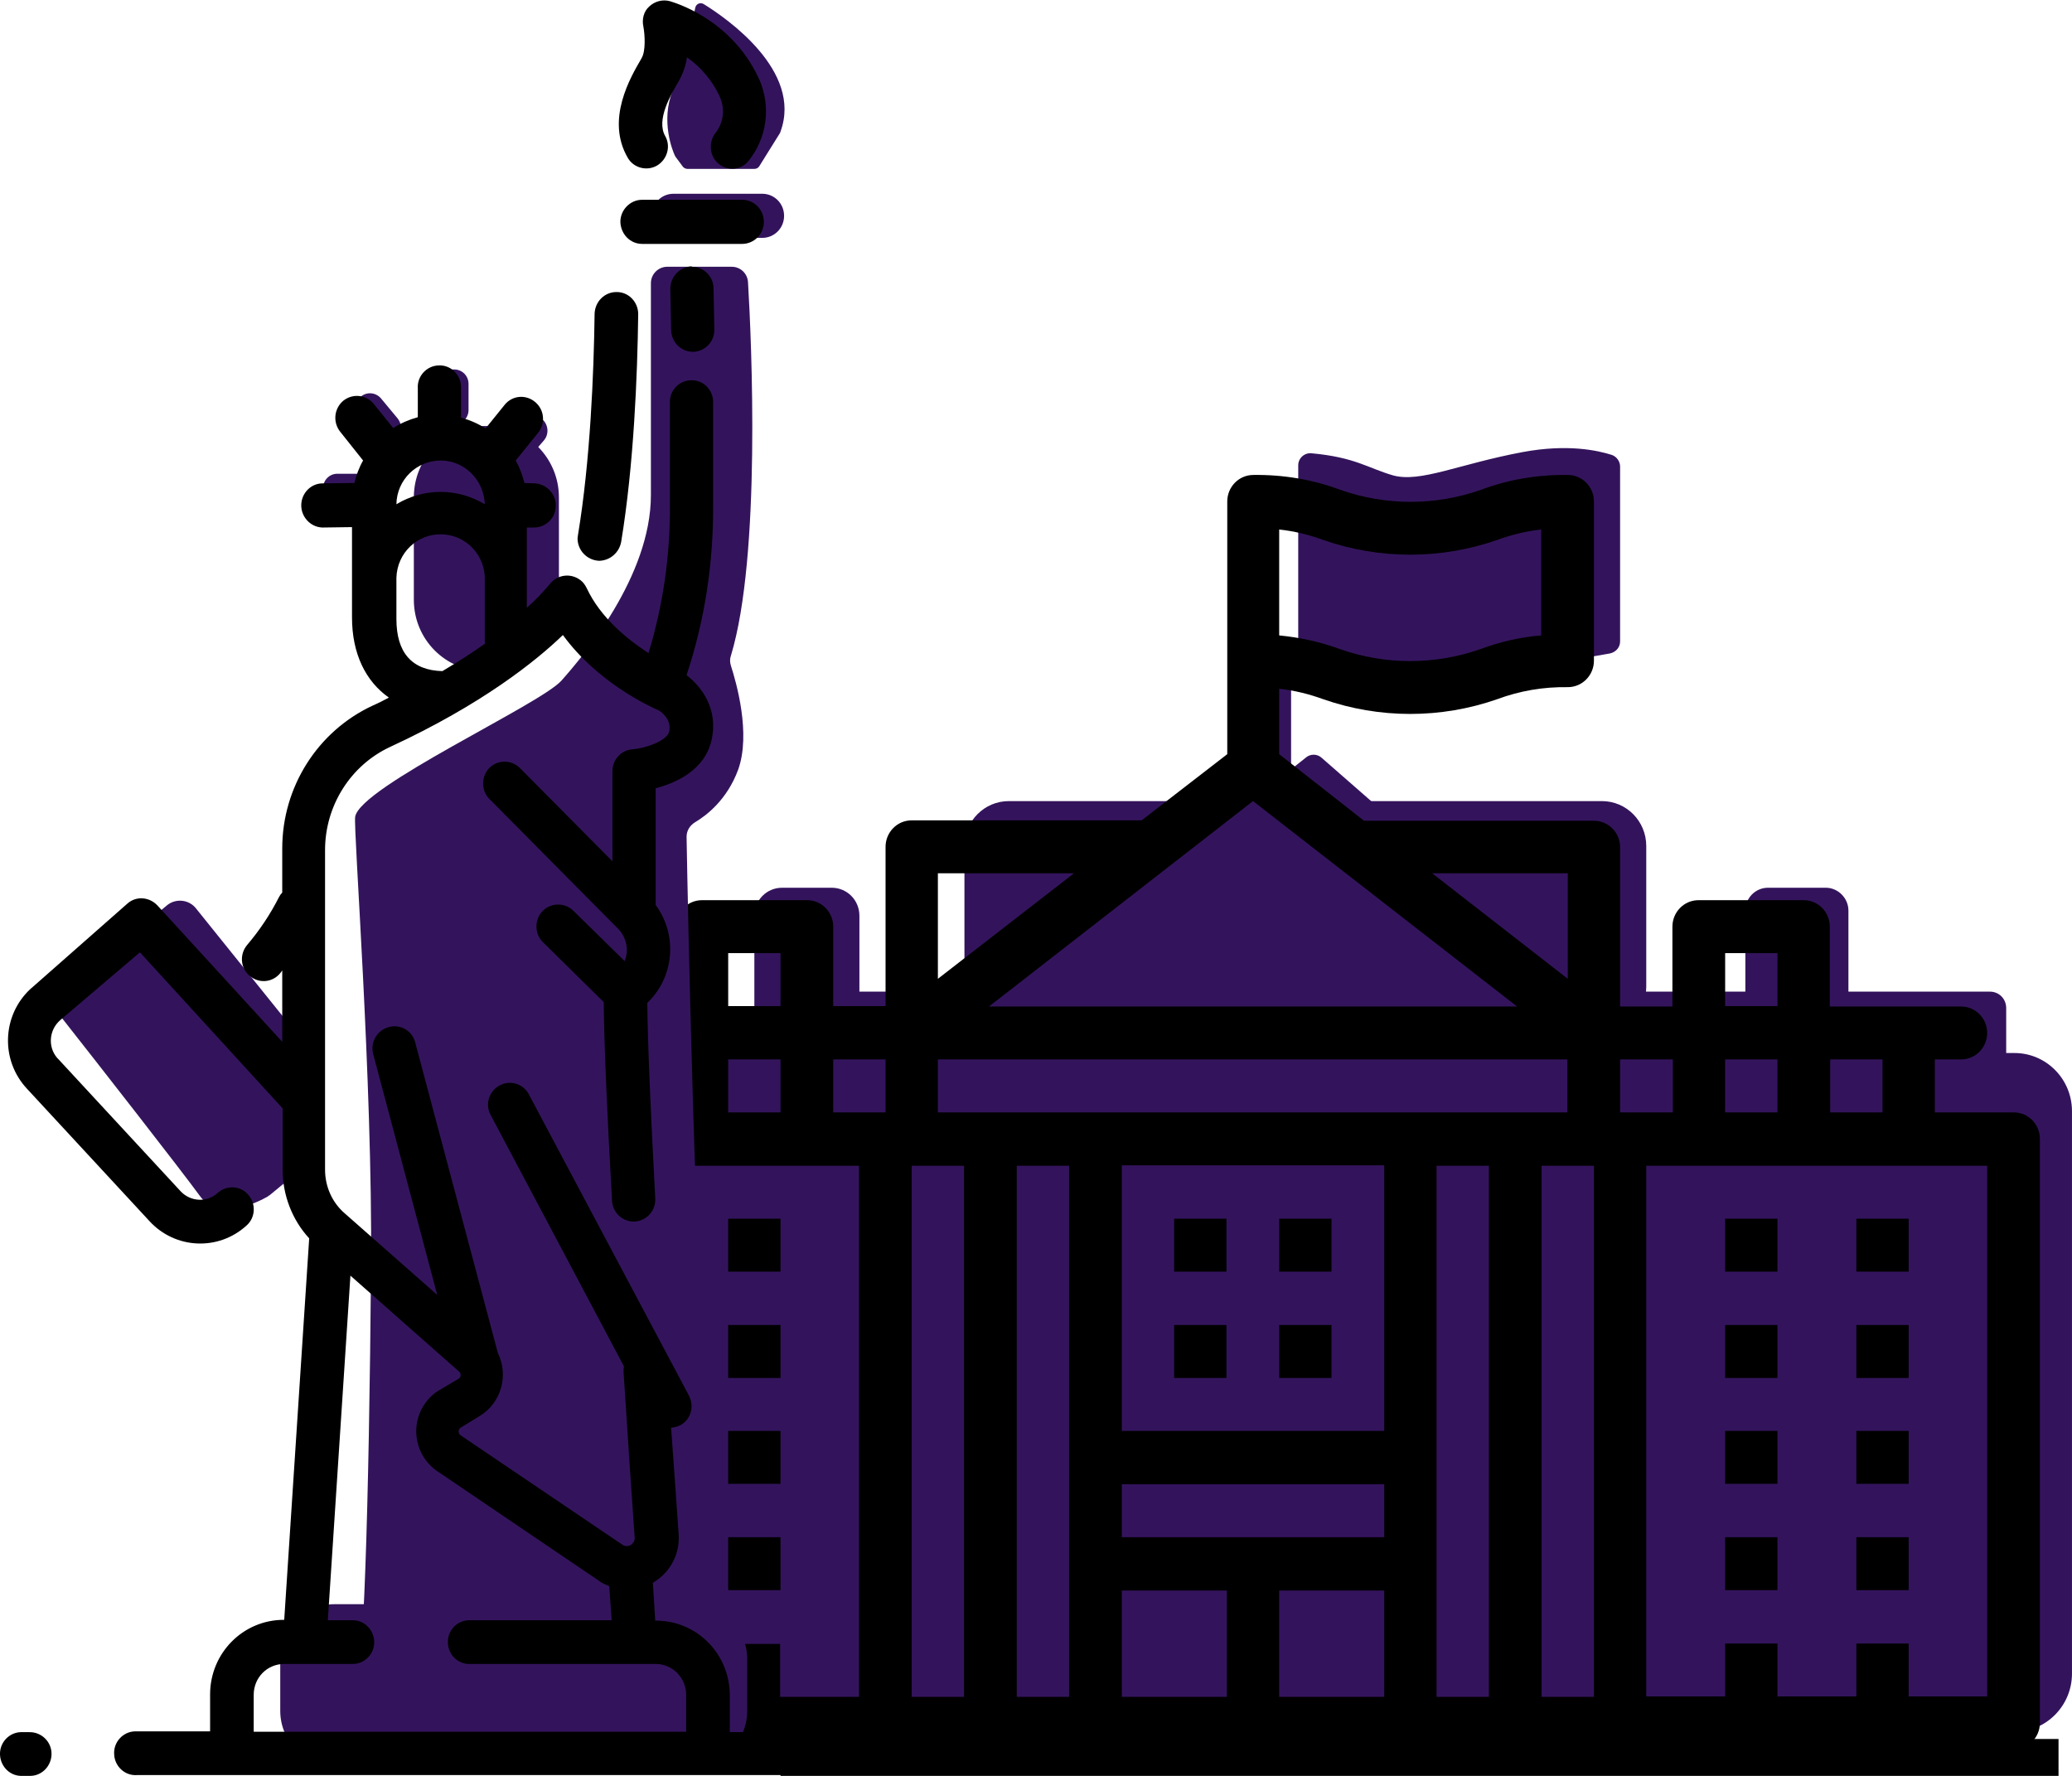 <svg width="133" height="114" viewBox="0 0 133 114" fill="none" xmlns="http://www.w3.org/2000/svg">
<g clip-path="url(#clip0)">
<path d="M82.874 42.051H81.652V50.961H82.874V42.051Z" fill="#33145C"/>
<path d="M83.332 29.871V41.871C83.332 42.206 83.561 42.515 83.866 42.618L88.904 44.292C89.032 44.343 89.159 44.343 89.286 44.318L100.533 42.438L103.332 41.949C103.713 41.871 103.993 41.562 103.993 41.176V29.948C103.993 29.614 103.764 29.305 103.459 29.202C102.568 28.919 100.635 28.481 97.734 29.021C93.612 29.794 91.169 31.004 89.413 30.515C87.81 30.052 86.996 29.356 84.197 29.099C83.739 29.047 83.332 29.408 83.332 29.871Z" fill="#33145C"/>
<path d="M88.013 51.425L84.833 48.644C84.553 48.386 84.12 48.386 83.84 48.618L79.54 52.043C78.929 52.532 79.311 53.511 80.1 53.459L87.581 52.815C88.268 52.764 88.547 51.888 88.013 51.425Z" fill="#33145C"/>
<path d="M102.822 66.257H64.757C63.179 66.257 61.907 64.97 61.907 63.373V54.309C61.907 52.712 63.179 51.425 64.757 51.425H102.822C104.4 51.425 105.672 52.712 105.672 54.309V63.348C105.672 64.97 104.4 66.257 102.822 66.257Z" fill="#33145C"/>
<path d="M117.199 56.987H113.484C112.695 56.987 112.033 57.631 112.033 58.455V63.708C112.033 64.506 112.669 65.176 113.484 65.176H117.199C117.987 65.176 118.649 64.532 118.649 63.708V58.455C118.649 57.657 117.987 56.987 117.199 56.987Z" fill="#33145C"/>
<path d="M127.733 69.708H53.79C53.205 69.708 52.747 69.245 52.747 68.652V64.712C52.747 64.12 53.205 63.657 53.79 63.657H127.733C128.318 63.657 128.776 64.12 128.776 64.712V68.652C128.802 69.245 128.318 69.708 127.733 69.708Z" fill="#33145C"/>
<path d="M53.384 71.408H50.203C49.211 71.408 48.422 70.609 48.422 69.605V58.79C48.422 57.785 49.211 56.987 50.203 56.987H53.384C54.376 56.987 55.165 57.785 55.165 58.79V69.605C55.165 70.609 54.376 71.408 53.384 71.408Z" fill="#33145C"/>
<path d="M129.31 111.167H47.072C45.037 111.167 43.383 109.494 43.383 107.433V71.331C43.383 69.27 45.037 67.597 47.072 67.597H129.31C131.346 67.597 132.999 69.27 132.999 71.331V107.433C132.999 109.494 131.346 111.167 129.31 111.167Z" fill="#33145C"/>
<path d="M129.259 71.408H124.196V68.008H125.875C126.817 68.008 127.555 67.236 127.555 66.309C127.555 65.356 126.791 64.609 125.875 64.609H117.453V59.485C117.453 58.532 116.69 57.785 115.774 57.785H109.031C108.089 57.785 107.351 58.558 107.351 59.485V64.609H103.993V54.386C103.993 53.433 103.229 52.687 102.313 52.687H87.555L82.11 48.412V44.215C83.077 44.318 84.019 44.549 84.935 44.884C88.548 46.146 92.492 46.146 96.105 44.884C97.555 44.343 99.082 44.086 100.634 44.111C101.575 44.111 102.313 43.339 102.313 42.412V32.189C102.313 31.236 101.55 30.489 100.634 30.489C98.726 30.463 96.843 30.773 95.062 31.442C92.135 32.472 88.955 32.472 86.029 31.442C84.248 30.773 82.339 30.463 80.456 30.489C79.515 30.489 78.777 31.262 78.777 32.189V48.412L73.281 52.661H58.523C57.581 52.661 56.843 53.433 56.843 54.361V64.584H53.485V59.485C53.485 58.532 52.721 57.785 51.805 57.785H45.063C44.121 57.785 43.383 58.558 43.383 59.485V64.609H33.282V68.008H36.64V71.408H31.577C30.635 71.408 29.898 72.18 29.898 73.107V110.601C29.898 111.554 30.661 112.3 31.577 112.3H129.259C130.201 112.3 130.939 111.528 130.939 110.601V73.107C130.939 72.18 130.201 71.408 129.259 71.408ZM120.837 71.408H117.479V68.008H120.837V71.408ZM103.993 71.408V68.008H107.377V71.408H103.993ZM60.202 71.408V68.008H100.609V71.408H60.202ZM72.009 95.279H88.853V98.678H72.009V95.279ZM88.853 102.103V108.927H82.11V102.103H88.853ZM88.853 91.854H72.009V74.807H88.853V91.854ZM53.485 71.408V68.008H56.843V71.408H53.485ZM46.742 68.008H50.101V71.408H46.742V68.008ZM63.485 64.609L80.431 51.425L97.377 64.609H63.485ZM110.736 68.008H114.094V71.408H110.736V68.008ZM110.736 61.184H114.094V64.584H110.736V61.184ZM100.634 56.086V62.833L91.932 56.06H100.634V56.086ZM82.11 33.991C83.077 34.094 84.019 34.326 84.935 34.661C88.548 35.923 92.492 35.923 96.105 34.661C97.021 34.326 97.962 34.094 98.929 33.991V40.79C97.606 40.893 96.283 41.202 95.036 41.665C92.11 42.695 88.929 42.695 86.003 41.665C84.757 41.202 83.433 40.918 82.11 40.79V33.991ZM68.904 56.086L60.202 62.833V56.06H68.904V56.086ZM46.742 61.184H50.101V64.584H46.742V61.184ZM39.999 68.008H43.358V71.408H39.999V68.008ZM33.256 74.833H55.139V108.927H50.075V105.528H46.717V108.927H41.653V105.528H38.294V108.927H33.231V74.833H33.256ZM58.523 74.833H61.882V108.927H58.523V74.833ZM65.266 74.833H68.624V108.927H65.266V74.833ZM72.009 102.103H78.751V108.927H72.009V102.103ZM92.212 74.833H95.57V108.927H92.212V74.833ZM98.955 74.833H102.313V108.927H98.955V74.833ZM127.58 108.901H122.517V105.502H119.158V108.901H114.094V105.502H110.736V108.901H105.672V74.833H127.555V108.901H127.58Z" fill="black"/>
<path d="M114.094 78.232H110.735V81.631H114.094V78.232Z" fill="black"/>
<path d="M122.517 78.232H119.158V81.631H122.517V78.232Z" fill="black"/>
<path d="M114.094 85.056H110.735V88.455H114.094V85.056Z" fill="black"/>
<path d="M122.517 85.056H119.158V88.455H122.517V85.056Z" fill="black"/>
<path d="M114.094 91.854H110.735V95.253H114.094V91.854Z" fill="black"/>
<path d="M122.517 91.854H119.158V95.253H122.517V91.854Z" fill="black"/>
<path d="M114.094 98.678H110.735V102.077H114.094V98.678Z" fill="black"/>
<path d="M122.517 98.678H119.158V102.077H122.517V98.678Z" fill="black"/>
<path d="M50.101 78.232H46.742V81.631H50.101V78.232Z" fill="black"/>
<path d="M41.678 78.232H38.319V81.631H41.678V78.232Z" fill="black"/>
<path d="M50.101 85.056H46.742V88.455H50.101V85.056Z" fill="black"/>
<path d="M41.678 85.056H38.319V88.455H41.678V85.056Z" fill="black"/>
<path d="M50.101 91.854H46.742V95.253H50.101V91.854Z" fill="black"/>
<path d="M41.678 91.854H38.319V95.253H41.678V91.854Z" fill="black"/>
<path d="M50.101 98.678H46.742V102.077H50.101V98.678Z" fill="black"/>
<path d="M41.678 98.678H38.319V102.077H41.678V98.678Z" fill="black"/>
<path d="M78.726 78.232H75.367V81.631H78.726V78.232Z" fill="black"/>
<path d="M85.469 78.232H82.11V81.631H85.469V78.232Z" fill="black"/>
<path d="M78.726 85.056H75.367V88.455H78.726V85.056Z" fill="black"/>
<path d="M85.469 85.056H82.11V88.455H85.469V85.056Z" fill="black"/>
<path d="M43.384 10.094C43.358 10.069 43.358 10.043 43.333 10.017C43.18 9.708 42.391 7.777 43.18 5.82C43.867 4.146 44.427 1.545 44.63 0.489C44.681 0.258 44.936 0.129 45.165 0.258C46.666 1.185 51.526 4.558 50.101 8.446C50.101 8.472 50.076 8.498 50.076 8.524L48.727 10.687C48.651 10.79 48.549 10.841 48.422 10.841H44.122C44.02 10.841 43.918 10.79 43.842 10.712L43.384 10.094Z" fill="#33145C"/>
<path d="M48.93 15.27H43.23C42.467 15.27 41.831 14.652 41.831 13.854C41.831 13.082 42.442 12.438 43.23 12.438H48.93C49.694 12.438 50.33 13.056 50.33 13.854C50.33 14.652 49.694 15.27 48.93 15.27Z" fill="#33145C"/>
<path d="M23.307 30.412H21.653C21.144 30.412 20.737 30.824 20.737 31.339V31.442C20.737 31.957 21.144 32.369 21.653 32.369H23.307C23.816 32.369 24.223 31.957 24.223 31.442V31.339C24.249 30.824 23.816 30.412 23.307 30.412Z" fill="#33145C"/>
<path d="M25.521 26.858L24.452 25.571C24.121 25.184 23.536 25.133 23.154 25.468L23.078 25.519C22.696 25.854 22.645 26.446 22.976 26.833L24.045 28.12C24.376 28.506 24.961 28.558 25.343 28.223L25.419 28.172C25.8 27.863 25.851 27.27 25.521 26.858Z" fill="#33145C"/>
<path d="M30.075 26.318V24.644C30.075 24.129 29.668 23.717 29.159 23.717H29.058C28.549 23.717 28.142 24.129 28.142 24.644V26.318C28.142 26.833 28.549 27.245 29.058 27.245H29.159C29.668 27.245 30.075 26.833 30.075 26.318Z" fill="#33145C"/>
<path d="M33.816 29.537L34.911 28.275C35.241 27.888 35.216 27.296 34.834 26.936L34.758 26.884C34.376 26.549 33.791 26.575 33.435 26.961L32.341 28.223C32.01 28.61 32.035 29.202 32.417 29.562L32.493 29.614C32.875 29.974 33.46 29.923 33.816 29.537Z" fill="#33145C"/>
<path d="M31.348 27.348H31.094C28.575 27.348 26.564 29.408 26.564 31.931V38.498C26.564 41.047 28.6 43.082 31.094 43.082H31.348C33.867 43.082 35.877 41.022 35.877 38.498V31.931C35.877 29.408 33.842 27.348 31.348 27.348Z" fill="#33145C"/>
<path d="M17.353 76.687C17.302 76.738 17.226 76.764 17.175 76.815C16.64 77.124 14.045 78.463 12.824 76.764C11.704 75.219 6.132 68.086 4.02 65.408C3.562 64.841 3.664 64.017 4.223 63.554L10.712 58.12C11.272 57.657 12.111 57.734 12.569 58.3L20.152 67.725C20.355 67.957 20.457 68.266 20.457 68.575V73.493C20.457 73.906 20.279 74.266 19.974 74.524L17.353 76.687Z" fill="#33145C"/>
<path d="M22.799 108.129C23.308 108.335 23.69 96.978 23.817 81.27C23.919 69.296 22.672 53.202 22.799 52.429C23.13 50.498 34.631 45.245 36.031 43.7C37.404 42.154 41.781 37.004 41.781 31.777V18.18C41.781 17.588 42.264 17.125 42.824 17.125H46.972C47.532 17.125 47.989 17.562 48.015 18.129C48.244 21.94 48.855 35.691 46.921 42.077C46.844 42.283 46.844 42.515 46.921 42.747C47.252 43.777 48.218 47.099 47.379 49.416C46.666 51.348 45.343 52.352 44.605 52.79C44.275 52.996 44.071 53.331 44.071 53.717C44.147 58.223 44.682 84.18 45.343 87.219C45.979 90.129 45.827 92.601 45.776 93.193C45.776 93.27 45.75 93.373 45.725 93.451L45.089 95.356C45.063 95.459 45.038 95.588 45.038 95.691V102.747C45.038 103.03 44.936 103.288 44.733 103.494L40.458 107.845C40.254 108.051 40 108.154 39.72 108.154H22.799V108.129Z" fill="#33145C"/>
<path d="M44.503 102.979H21.45C19.541 102.979 17.989 104.549 17.989 106.481V109.828C17.989 111.76 19.541 113.33 21.45 113.33H44.503C46.411 113.33 47.963 111.76 47.963 109.828V106.481C47.938 104.524 46.411 102.979 44.503 102.979Z" fill="#33145C"/>
<path d="M39.872 34.79C40.686 29.846 40.915 24.103 40.966 20.163C40.966 19.39 40.356 18.747 39.592 18.747H39.567C38.803 18.747 38.193 19.365 38.167 20.137C38.117 23.974 37.888 29.588 37.099 34.352C37.099 34.429 37.073 34.481 37.073 34.558C37.073 35.331 37.684 35.974 38.473 36C39.185 35.974 39.745 35.459 39.872 34.79Z" fill="black"/>
<path d="M41.221 15.657H47.633C48.396 15.657 49.032 15.039 49.032 14.24C49.032 13.468 48.422 12.824 47.633 12.824H41.221C40.457 12.824 39.821 13.468 39.821 14.24C39.847 15.039 40.457 15.657 41.221 15.657Z" fill="black"/>
<path d="M44.401 17.099C43.638 17.124 43.027 17.768 43.027 18.541L43.078 21.193C43.104 21.966 43.714 22.584 44.478 22.584H44.503C45.267 22.558 45.877 21.914 45.852 21.142L45.801 18.515C45.801 17.742 45.165 17.124 44.401 17.124V17.099Z" fill="black"/>
<path d="M41.297 1.7C41.399 2.24 41.45 3.27 41.195 3.708L41.17 3.76C40.483 4.944 38.854 7.674 40.305 10.146C40.686 10.79 41.526 10.996 42.162 10.635C42.824 10.249 43.078 9.399 42.697 8.73C42.111 7.7 43.053 6.077 43.562 5.227L43.587 5.176C43.842 4.712 44.02 4.223 44.096 3.682C44.987 4.3 45.699 5.15 46.182 6.155L46.208 6.232C46.564 7.004 46.437 7.931 45.877 8.601C45.495 9.167 45.546 9.94 46.03 10.429C46.59 10.97 47.455 10.97 47.989 10.403C49.236 8.91 49.516 6.85 48.727 5.073L48.676 4.97C46.87 1.133 43.155 0.129 43.002 0.077C42.544 -0.051 42.035 0.077 41.679 0.412C41.322 0.721 41.195 1.236 41.297 1.7Z" fill="black"/>
<path d="M51.729 112.584C51.729 111.811 51.093 111.167 50.33 111.193H46.844V108.824C46.844 106.172 44.732 104.034 42.111 104.034H42.06L41.907 101.614L41.933 101.588C43.027 100.944 43.663 99.734 43.561 98.472C43.434 96.747 43.282 94.352 43.078 91.648C43.282 91.648 43.485 91.571 43.663 91.494C44.35 91.133 44.579 90.283 44.223 89.588L33.918 70.197C33.562 69.579 32.773 69.322 32.111 69.657C31.424 69.991 31.119 70.841 31.475 71.537L40.05 87.708C40.025 87.837 40.025 87.94 40.025 88.069C40.304 92.343 40.559 96.206 40.737 98.678C40.763 98.807 40.712 98.936 40.635 99.039C40.483 99.27 40.152 99.322 39.923 99.142L29.567 92.137C29.491 92.086 29.44 91.983 29.44 91.88C29.44 91.777 29.491 91.7 29.567 91.648L30.788 90.901C32.162 90.077 32.671 88.3 31.959 86.858L26.641 66.876C26.437 66.154 25.699 65.743 24.987 65.923C24.249 66.103 23.765 66.85 23.944 67.622L28.066 83.124L22.137 77.897C21.323 77.202 20.865 76.172 20.865 75.09V54.566C20.865 51.734 22.493 49.133 25.038 47.949C30.941 45.219 34.427 42.412 36.132 40.764C38.32 43.777 41.678 45.348 42.289 45.605C42.467 45.708 43.129 46.197 42.951 46.97C42.798 47.588 41.348 48.051 40.584 48.103C39.872 48.154 39.312 48.773 39.312 49.494V55.288L33.409 49.339C33.383 49.313 33.358 49.288 33.333 49.262C32.773 48.747 31.882 48.773 31.373 49.339C30.864 49.906 30.89 50.807 31.45 51.322L39.694 59.639L39.719 59.665C40.101 60.077 40.279 60.618 40.228 61.185C40.203 61.365 40.152 61.545 40.101 61.7L36.768 58.429C36.233 57.94 35.394 57.94 34.859 58.455C34.3 58.996 34.3 59.897 34.808 60.438L38.752 64.326C38.778 66.978 38.956 71.253 39.287 77.099C39.338 77.871 39.999 78.463 40.763 78.412C41.526 78.361 42.111 77.691 42.06 76.918C41.755 71.202 41.577 67.004 41.551 64.378C43.282 62.73 43.511 60.026 42.086 58.094V50.601C43.383 50.266 45.241 49.442 45.673 47.511C46.131 45.502 45.012 44.06 44.07 43.339C45.241 39.811 45.801 36.129 45.775 32.395V25.88C45.775 25.828 45.775 25.803 45.775 25.751C45.75 24.979 45.088 24.36 44.325 24.412C43.561 24.438 42.951 25.107 43.002 25.88V32.395C43.027 35.614 42.569 38.833 41.628 41.923C40.279 41.047 38.549 39.657 37.658 37.751C37.556 37.545 37.429 37.365 37.251 37.236C36.64 36.773 35.775 36.876 35.292 37.494C34.834 38.034 34.35 38.549 33.816 39.013V33.863H34.3H34.325C35.037 33.837 35.648 33.27 35.673 32.524C35.724 31.751 35.114 31.082 34.35 31.03L33.663 31.004C33.536 30.489 33.358 30.026 33.104 29.562L34.579 27.734C35.012 27.142 34.936 26.318 34.376 25.828C33.791 25.313 32.925 25.365 32.417 25.957L31.17 27.502C30.686 27.193 30.152 26.961 29.592 26.807V24.927C29.592 24.875 29.592 24.85 29.592 24.798C29.567 24.026 28.905 23.408 28.142 23.459C27.378 23.485 26.768 24.154 26.819 24.927V26.781C26.259 26.936 25.725 27.167 25.241 27.476L23.994 25.931C23.511 25.339 22.646 25.236 22.035 25.725C21.45 26.215 21.348 27.09 21.832 27.708L23.307 29.562C23.053 30 22.875 30.489 22.748 31.004L20.661 31.03C19.949 31.056 19.363 31.648 19.338 32.395C19.312 33.167 19.923 33.837 20.687 33.863H20.712L22.595 33.837V39.631C22.595 41.949 23.46 43.725 24.961 44.781C24.631 44.961 24.274 45.142 23.918 45.296C20.381 46.944 18.117 50.524 18.117 54.464V57.296C18.04 57.373 17.964 57.476 17.913 57.579C17.353 58.687 16.666 59.717 15.877 60.644C15.369 61.236 15.419 62.112 16.005 62.627C16.59 63.142 17.455 63.09 17.964 62.498C18.015 62.446 18.066 62.369 18.117 62.292V66.876L10.101 58.12C9.593 57.579 8.753 57.502 8.193 57.991L2.112 63.348C2.061 63.399 1.985 63.451 1.934 63.502C0.127 65.202 0.025 68.06 1.73 69.888L9.593 78.386C11.246 80.189 14.02 80.318 15.827 78.669C16.412 78.154 16.437 77.253 15.928 76.687C15.419 76.094 14.529 76.069 13.969 76.584C13.282 77.202 12.239 77.15 11.603 76.481L3.74 67.983C3.715 67.957 3.689 67.931 3.664 67.906C3.053 67.185 3.155 66.103 3.868 65.485L8.982 61.133L18.142 71.15V75.09C18.142 76.713 18.753 78.309 19.847 79.494L18.244 103.983H18.218C15.598 103.983 13.486 106.12 13.486 108.773V111.142H8.778C8.727 111.142 8.702 111.142 8.651 111.142C7.888 111.167 7.277 111.837 7.328 112.609C7.353 113.382 8.015 114 8.778 113.949H50.355C51.118 114 51.729 113.356 51.729 112.584ZM31.119 32.369C29.363 31.313 27.2 31.313 25.445 32.369C25.47 30.798 26.742 29.562 28.294 29.562C29.821 29.562 31.068 30.824 31.119 32.369ZM31.144 41.305C30.356 41.871 29.44 42.464 28.396 43.082C26.437 43.03 25.445 41.897 25.445 39.734V37.262C25.445 37.21 25.445 37.159 25.445 37.082C25.496 35.485 26.793 34.249 28.371 34.3C29.948 34.352 31.17 35.665 31.119 37.262V41.15C31.119 41.202 31.119 41.253 31.144 41.305ZM44.07 111.167H16.285V108.798C16.285 107.691 17.15 106.815 18.244 106.815H22.697C23.409 106.79 23.994 106.197 24.02 105.476C24.045 104.704 23.46 104.034 22.697 104.009H21.043L22.493 81.888L29.465 88.043C29.541 88.094 29.567 88.197 29.567 88.275C29.567 88.378 29.516 88.455 29.44 88.506L28.218 89.228C27.811 89.459 27.48 89.794 27.226 90.18C26.284 91.597 26.692 93.528 28.091 94.455L38.422 101.459C38.625 101.614 38.854 101.717 39.109 101.82L39.261 104.009H30.203C30.152 104.009 30.127 104.009 30.076 104.009C29.312 104.034 28.702 104.704 28.753 105.476C28.778 106.249 29.44 106.867 30.203 106.815H42.086C43.18 106.815 44.045 107.717 44.045 108.798V111.167H44.07Z" fill="black"/>
<path d="M3.308 112.584C3.308 111.811 2.672 111.193 1.908 111.193H1.323C0.61 111.219 0.025 111.811 -0 112.532C-0.026 113.305 0.56 113.974 1.323 114H1.934C2.697 114 3.308 113.356 3.308 112.584Z" fill="black"/>
<path d="M132.135 111.631H50.101V114H132.135V111.631Z" fill="black"/>
</g>
<defs>
<clipPath id="clip0">
<rect width="133" height="114" fill="white"/>
</clipPath>
</defs>
</svg>
